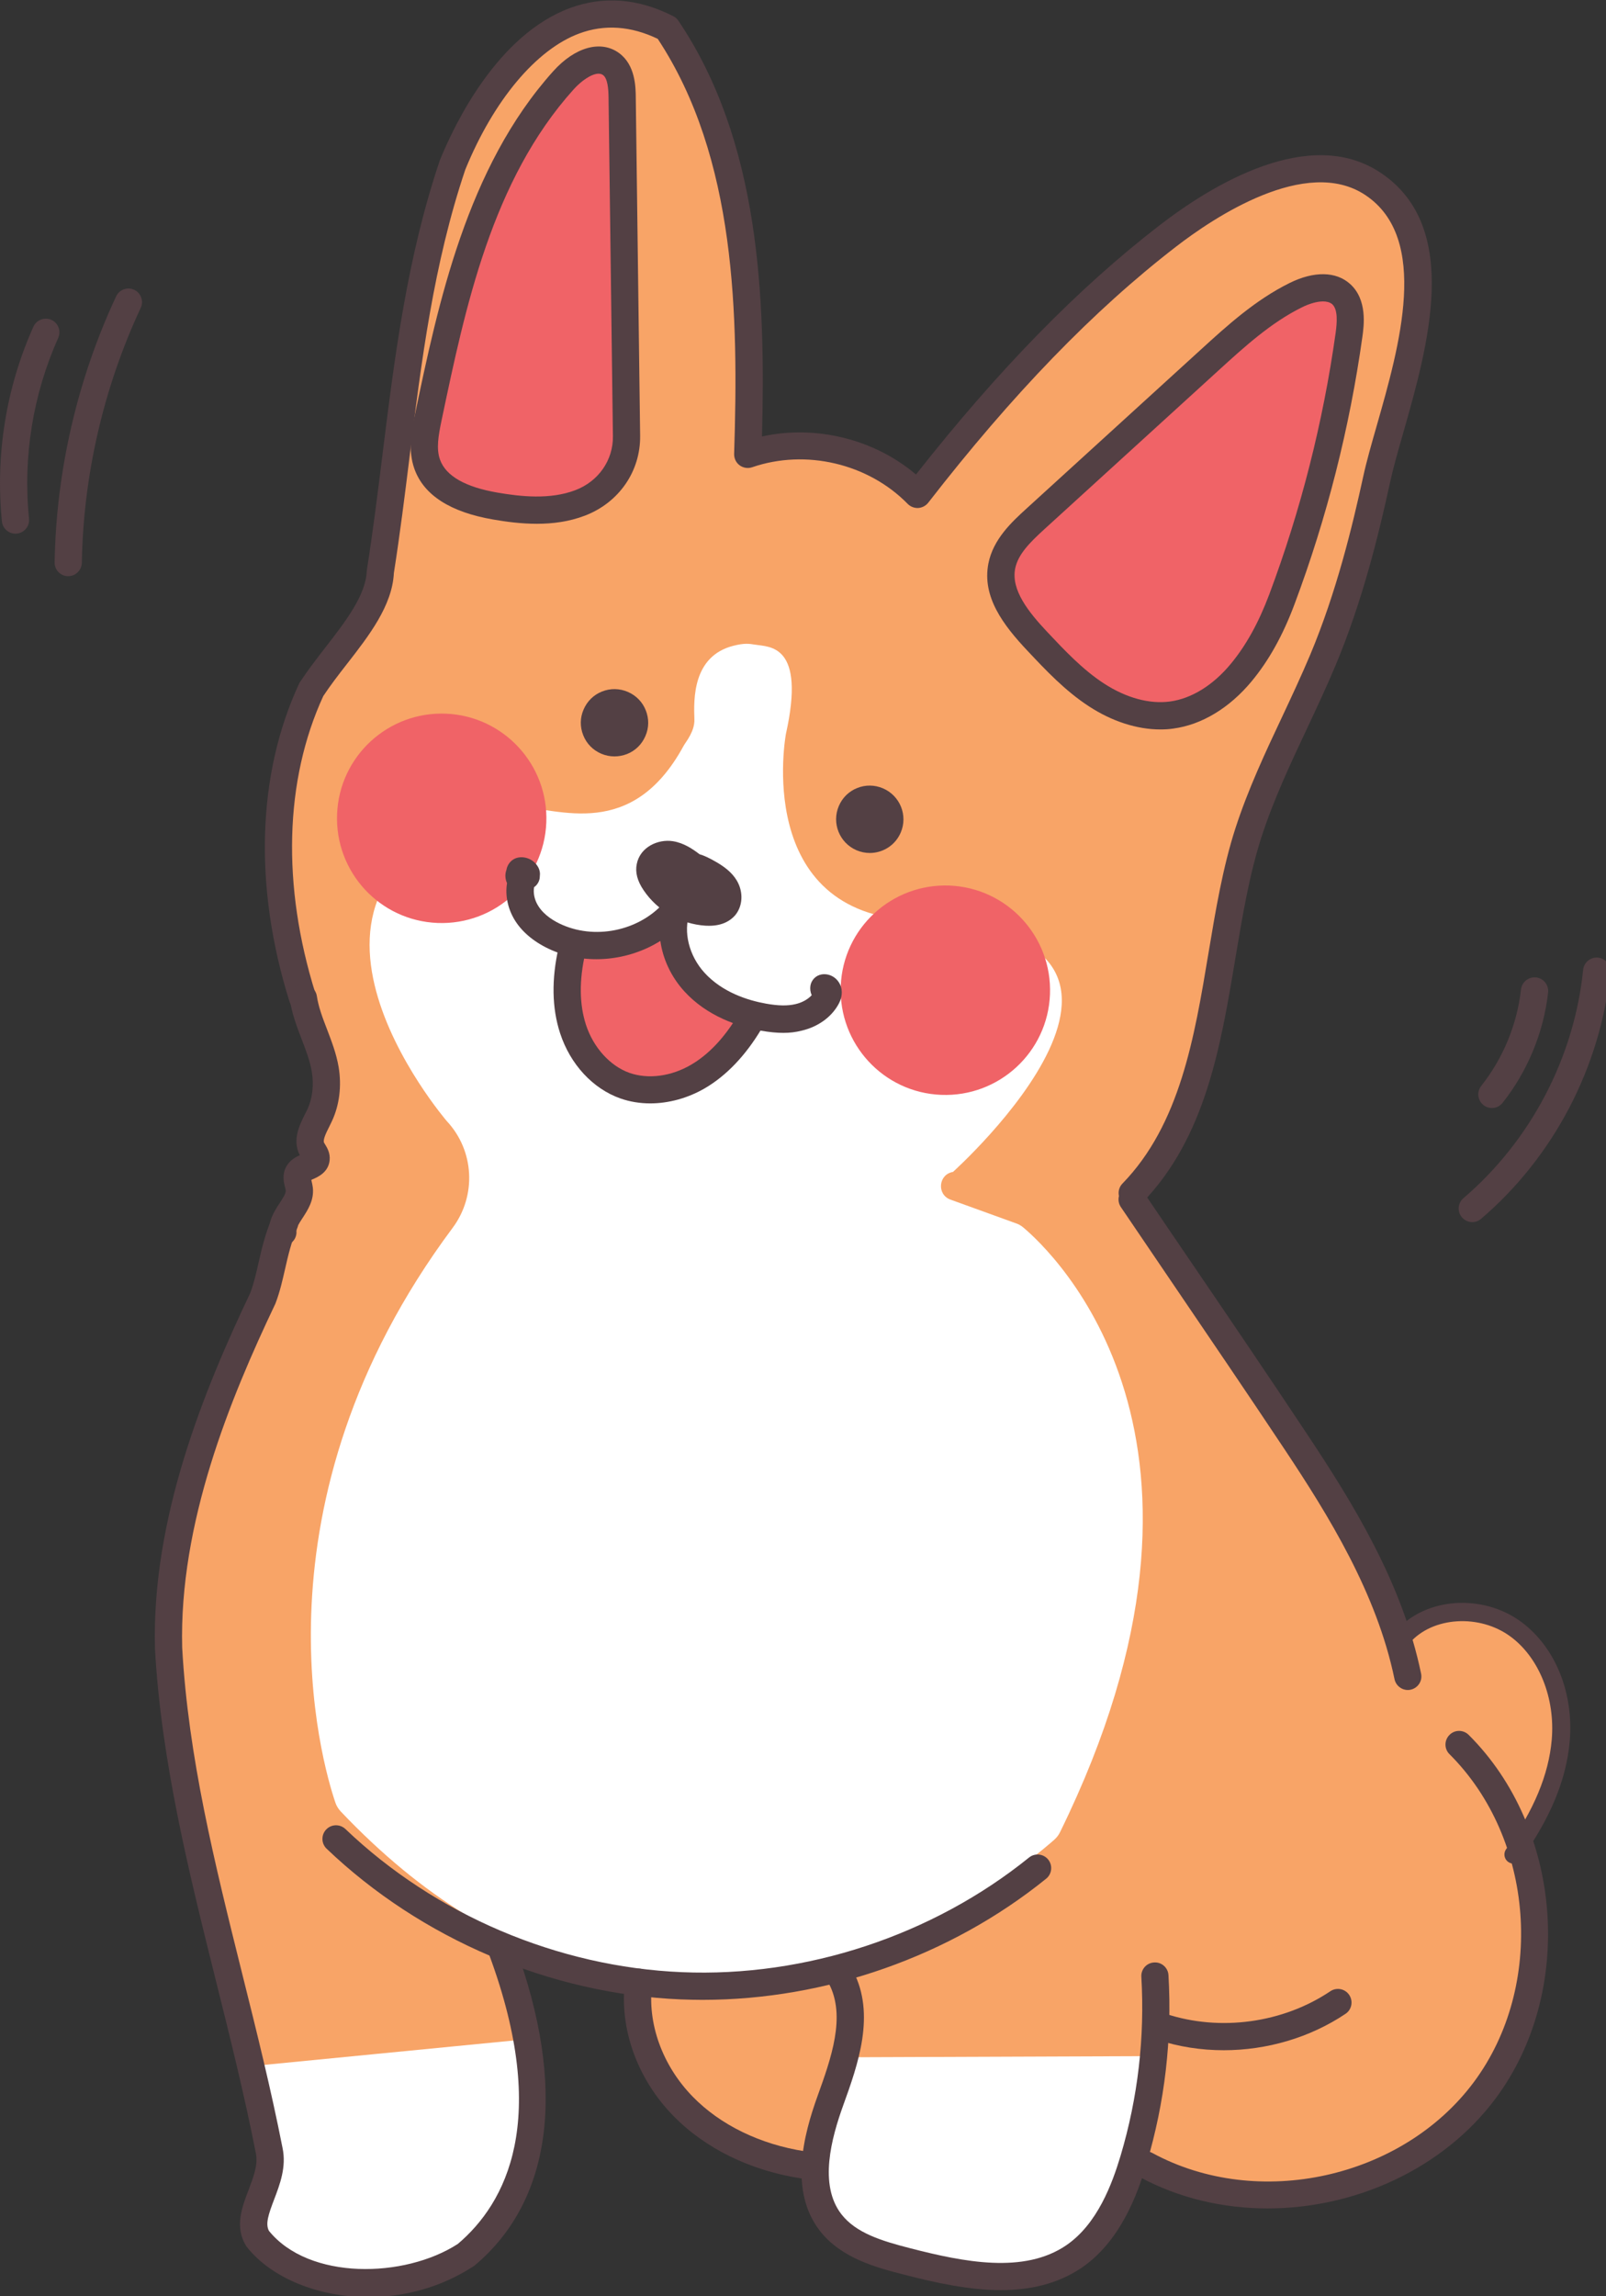 <?xml version="1.0" encoding="utf-8"?>
<!-- Generator: Adobe Illustrator 27.7.0, SVG Export Plug-In . SVG Version: 6.00 Build 0)  -->
<svg version="1.1" id="Layer_1" xmlns="http://www.w3.org/2000/svg" xmlns:xlink="http://www.w3.org/1999/xlink" x="0px" y="0px"
	 viewBox="0 0 177 253" style="enable-background:new 0 0 177 253;" xml:space="preserve">
<rect x="0" y="0" width="177" height="253" fill="#333333" stroke="none"/>
<style type="text/css">
	.st0{fill:#F8A467;}
	.st1{fill:#FFFFFF;}
	.st2{fill:#F06367;}
	.st3{fill:#534044;}
</style>
<g>
	<g>
		<g>
			<path class="st0" d="M167.1,179.53c-3.68-2.74-9.49-2.63-12.49,0.84c-3.81-9.33-6.49-13.55-11.78-21.51
				c-5.95-8.95-12.03-17.81-18.05-26.71l-0.92-0.93l0.91,0.22c9.96-10.25,8.66-26.95,12.82-39.77c2.13-6.57,5.53-12.63,8.2-18.99
				c2.68-6.39,4.44-13.11,5.91-19.86c1.92-8.83,9.46-26.01-0.38-32.59c-6.94-4.65-17.06,1.44-22.63,5.73
				c-10.47,8.07-19.5,18.07-27.58,28.48c-4.75-4.86-12.28-6.62-18.7-4.41c0.49-15.58,0.3-33.3-8.9-46.95
				c-11.29-5.76-19.7,5.42-23.63,15c-5.02,14.86-5.62,29.89-7.98,44.86c-0.18,4.42-4.77,8.67-7.6,12.98
				c-4.84,10.44-4.45,22.85-0.98,33.93l0.2,0.05l-0.07,0.06c0.41,2.71,1.95,5.14,2.4,7.85c0.29,1.7,0.12,3.5-0.61,5.06
				c-0.56,1.19-1.45,2.52-0.86,3.7c0.18,0.37,0.5,0.71,0.46,1.11c-0.09,0.87-1.55,0.8-1.97,1.58c-0.28,0.53,0.06,1.15,0.12,1.75
				c0.16,1.52-1.5,2.71-1.78,4.15c-0.8,2.02-1.12,3.87-1.57,5.67l-0.66,2.19c-5.8,12.17-10.75,25.26-10.39,38.56
				c1.03,18.64,7.4,36.61,11.08,55.36c0.74,3.57-2.93,6.97-1.27,9.69c5.06,6.4,16.59,5.97,22.96,1.8
				c10.08-8.46,7.99-22.71,3.96-33.6l-0.15-0.49c4.89,2.02,10.05,3.4,15.3,4.05l-0.08,0.01c-0.63,4.96,1.4,10.07,4.88,13.65
				c3.49,3.58,8.3,5.71,13.24,6.47l1.34,0.05c-0.12,2.29,0.29,4.49,1.7,6.3c1.97,2.53,5.3,3.47,8.4,4.27
				c6.14,1.58,13.18,3.03,18.42-0.56c3.17-2.17,4.97-5.79,6.18-9.47l2.07-0.43c12.18,6.39,28.78,2.66,37-8.38
				c5.68-7.62,6.87-18.07,3.91-27.04c2.32-3.47,4.13-7.35,4.49-11.5C172.41,187.19,170.78,182.27,167.1,179.53z"/>
			<path class="st1" d="M100.9,101.41c-18.02-0.65-14.28-20.56-14.28-20.56c2.2-9.88-1.81-9.56-3.38-9.82
				c-0.69-0.11-1.19-0.19-2.41,0.12c-4.49,1.14-4.38,5.85-4.3,8.1c0.05,1.33-0.95,2.49-1.19,2.93c-5.69,10.46-13.7,6.92-18.41,6.67
				c-0.44-0.02-0.87-0.09-1.3,0.03c-29.27,8.07-6.38,34.65-6.38,34.65l0,0c3.03,3.25,3.29,8.2,0.63,11.76
				c-22.73,30.49-14.39,58.98-12.92,63.31c0.12,0.37,0.33,0.7,0.6,0.99c36.39,38.36,74.3,6.94,78.63,3.11
				c0.27-0.24,0.49-0.52,0.64-0.84c21.24-43.27-0.86-63.93-4.05-66.62c-0.24-0.2-0.5-0.35-0.79-0.45l-7.24-2.62
				c-1.53-0.56-1.33-2.78,0.28-3.05C105.03,129.11,134.59,102.63,100.9,101.41z"/>
			<path class="st2" d="M141.28,66.05c3.52-9.4,6.01-19.19,7.4-29.13c0.22-1.58,0.32-3.44-0.87-4.51c-1.32-1.19-3.41-0.67-5,0.12
				c-3.57,1.76-6.56,4.48-9.5,7.16c-6.4,5.83-12.8,11.67-19.2,17.5c-1.6,1.46-3.29,3.07-3.69,5.19c-0.6,3.13,1.75,5.97,3.93,8.29
				c2.01,2.13,4.04,4.29,6.5,5.89c2.45,1.6,5.41,2.62,8.31,2.22c3.03-0.41,5.7-2.32,7.65-4.67C138.75,71.76,140.17,69,141.28,66.05z
				"/>
			<path class="st2" d="M69.06,48.04c-0.16-12.42-0.32-24.83-0.48-37.25c-0.02-1.36-0.14-2.93-1.24-3.73
				c-1.65-1.2-3.89,0.29-5.25,1.8c-9.02,10.02-12.11,23.88-14.88,37.08c-0.36,1.73-0.72,3.57-0.12,5.23
				c1.05,2.9,4.48,4.07,7.52,4.59c3.11,0.54,6.39,0.78,9.33-0.35C66.89,54.29,69.1,51.51,69.06,48.04z"/>
			<path class="st2" d="M82.63,112.59c-1.43,2.39-3.29,4.59-5.7,6c-2.41,1.41-5.41,1.95-8.04,1.02c-2.76-0.97-4.82-3.46-5.73-6.25
				c-0.91-2.78-0.78-5.82-0.12-8.67l10.34-2.36l3.13,5.85L82.63,112.59z"/>
			<path class="st2" d="M115.72,109.56c-0.25,6.37-5.62,11.32-11.99,11.07c-6.37-0.25-11.32-5.62-11.07-11.99
				c0.25-6.37,5.62-11.32,11.99-11.07C111.02,97.83,115.97,103.2,115.72,109.56z"/>
			<path class="st2" d="M60.21,90.62c-0.25,6.37-5.62,11.32-11.99,11.07c-6.37-0.25-11.32-5.62-11.07-11.99
				c0.25-6.37,5.62-11.32,11.99-11.07C55.51,78.89,60.46,84.26,60.21,90.62z"/>
			<path class="st1" d="M58.03,224.68c0.56,8.71,3.4,15.3-6.68,23.76c-6.37,4.18-17.9,4.6-22.96-1.8
				c-1.66-2.72,2.14-8.72,1.39-12.29l-2.15-6.7L58.03,224.68z"/>
			<path class="st1" d="M126.93,226.54c0.39,6.81-0.05,4.85-2,11.39c-1.21,4.08-3.05,8.25-6.56,10.66
				c-5.23,3.59-12.27,2.14-18.42,0.56c-3.1-0.8-6.43-1.74-8.4-4.27c-2.88-3.7-1.62-9.04-0.03-13.46c1.59-4.41,2.99-0.6,0.8-4.75
				L126.93,226.54z"/>
		</g>
		<g>
			<path class="st3" d="M124.78,132.94c-0.38,0-0.75-0.14-1.04-0.42c-0.59-0.58-0.61-1.53-0.03-2.12
				c6.34-6.52,7.93-16.09,9.47-25.34c0.78-4.67,1.58-9.5,2.99-13.84c1.38-4.25,3.28-8.31,5.13-12.23c1.05-2.24,2.14-4.57,3.11-6.87
				c2.88-6.88,4.63-14.09,5.83-19.6c0.36-1.67,0.92-3.62,1.51-5.68c2.48-8.68,5.87-20.57-1.26-25.34
				c-6.54-4.37-16.78,2.51-20.88,5.68c-9.08,7-18.01,16.23-27.31,28.21c-0.27,0.34-0.67,0.55-1.1,0.58
				c-0.43,0.02-0.85-0.14-1.16-0.45c-4.35-4.45-11.24-6.07-17.14-4.04c-0.47,0.16-0.98,0.08-1.38-0.21
				c-0.4-0.29-0.62-0.76-0.61-1.25c0.48-15.25,0.25-32.59-8.42-45.74c-2.96-1.42-5.87-1.62-8.65-0.59c-4.74,1.76-9.44,7.36-12.56,15
				c-3.5,10.38-4.85,21.19-6.14,31.64c-0.52,4.19-1.06,8.53-1.73,12.8c-0.18,3.6-2.73,6.89-5.2,10.06c-0.9,1.15-1.82,2.35-2.58,3.5
				c-4.27,9.27-4.58,20.9-0.87,32.75c0.25,0.79-0.19,1.63-0.98,1.88c-0.79,0.25-1.63-0.19-1.88-0.98
				c-3.95-12.61-3.57-25.04,1.06-35.01c0.03-0.07,0.07-0.13,0.11-0.19c0.84-1.28,1.83-2.56,2.78-3.79c2.2-2.83,4.47-5.76,4.57-8.43
				c0-0.06,0.01-0.12,0.02-0.17c0.67-4.25,1.21-8.59,1.73-12.79c1.32-10.6,2.68-21.56,6.31-32.31c1.68-4.12,6.38-13.81,14.33-16.76
				c3.71-1.37,7.54-1.07,11.4,0.9c0.23,0.12,0.42,0.29,0.56,0.5c8.98,13.33,9.61,30.46,9.21,45.8c5.92-1.3,12.36,0.28,16.97,4.19
				c9.1-11.56,17.89-20.55,26.84-27.45c5.73-4.42,16.52-11.05,24.38-5.79c8.94,5.98,5.21,19.09,2.48,28.66
				c-0.58,2.02-1.12,3.92-1.46,5.5c-1.23,5.64-3.02,13.02-6,20.12c-0.99,2.37-2.1,4.72-3.16,6.99c-1.81,3.84-3.67,7.81-4.99,11.88
				c-1.34,4.14-2.09,8.64-2.89,13.41c-1.62,9.71-3.29,19.74-10.28,26.94C125.56,132.79,125.17,132.94,124.78,132.94z"/>
			<path class="st3" d="M40.6,253.09c-5.57,0-10.71-2.13-13.39-5.52c-0.04-0.05-0.07-0.1-0.1-0.15c-1.27-2.07-0.44-4.24,0.29-6.15
				c0.54-1.43,1.06-2.77,0.8-4.02c-1.26-6.42-2.86-12.84-4.41-19.04c-2.96-11.88-6.02-24.16-6.71-36.54
				c-0.39-14.39,5.41-28.52,10.51-39.23c0.39-1.05,0.64-2.14,0.9-3.29c0.36-1.58,0.73-3.21,1.51-5.02c0.33-0.76,1.21-1.11,1.97-0.79
				c0.76,0.33,1.11,1.21,0.79,1.97c-0.67,1.56-1.01,3.05-1.34,4.5c-0.28,1.22-0.56,2.48-1.04,3.75c-0.01,0.04-0.03,0.08-0.05,0.12
				c-4.96,10.42-10.61,24.14-10.25,37.87c0.67,12.05,3.56,23.66,6.62,35.94c1.56,6.24,3.17,12.7,4.44,19.17
				c0.44,2.09-0.29,4-0.93,5.68c-0.62,1.63-0.98,2.68-0.57,3.45c4.41,5.45,14.93,5.25,20.82,1.44c5.31-4.5,10.19-13.67,3.45-31.87
				c-0.29-0.78,0.11-1.64,0.89-1.93c0.77-0.29,1.64,0.11,1.93,0.89c5.75,15.54,4.19,28.06-4.4,35.27c-0.04,0.04-0.09,0.07-0.14,0.1
				C48.56,252.06,44.48,253.09,40.6,253.09z M51.34,248.44L51.34,248.44L51.34,248.44z"/>
			<path class="st3" d="M77.42,220.34c-0.8,0-1.59-0.02-2.39-0.05c-14.39-0.6-28.61-6.65-39.03-16.6c-0.6-0.57-0.62-1.52-0.05-2.12
				c0.57-0.6,1.52-0.62,2.12-0.05c9.89,9.45,23.41,15.2,37.08,15.77c13.66,0.58,27.62-4.04,38.26-12.63
				c0.64-0.52,1.59-0.42,2.11,0.22c0.52,0.64,0.42,1.59-0.22,2.11C104.72,215.54,91.03,220.34,77.42,220.34z"/>
			<path class="st3" d="M155.16,186.2c-0.7,0-1.32-0.49-1.47-1.2c-1.96-9.48-7.28-18.04-12.11-25.31
				c-4.07-6.12-8.27-12.29-12.33-18.27c-1.91-2.81-3.82-5.62-5.72-8.43c-0.46-0.69-0.28-1.62,0.4-2.08c0.68-0.46,1.62-0.29,2.08,0.4
				c1.9,2.81,3.81,5.62,5.72,8.42c4.07,5.98,8.27,12.17,12.34,18.3c4.99,7.51,10.49,16.36,12.55,26.37c0.17,0.81-0.35,1.6-1.17,1.77
				C155.37,186.19,155.26,186.2,155.16,186.2z"/>
			<path class="st3" d="M110.3,252.32c-3.57,0-7.28-0.83-10.72-1.72c-2.89-0.74-6.84-1.76-9.21-4.8c-3.44-4.42-1.8-10.61-0.26-14.88
				c1.48-4.11,3.15-8.76,1.24-12.38c-0.39-0.73-0.11-1.64,0.63-2.03c0.73-0.39,1.64-0.11,2.03,0.63c2.53,4.79,0.54,10.34-1.07,14.8
				c-1.3,3.61-2.73,8.78-0.2,12.03c1.61,2.06,4.39,2.92,7.59,3.74c5.87,1.51,12.52,2.86,17.2-0.34c3.42-2.35,5.04-6.75,5.97-9.85
				c1.91-6.41,2.68-13.04,2.29-19.72c-0.05-0.83,0.58-1.54,1.41-1.58c0.82-0.06,1.54,0.58,1.58,1.41c0.41,7.02-0.4,14-2.41,20.75
				c-1.05,3.54-2.94,8.58-7.15,11.47C116.53,251.67,113.47,252.32,110.3,252.32z"/>
			<path class="st3" d="M139.7,243.32c-4.89,0-9.77-1.12-14.11-3.47c-0.73-0.39-1-1.3-0.6-2.03c0.39-0.73,1.31-1,2.03-0.6
				c11.62,6.3,27.5,2.8,35.4-7.8c7.9-10.6,6.7-26.82-2.67-36.15c-0.59-0.58-0.59-1.53,0-2.12c0.58-0.59,1.53-0.59,2.12,0
				c10.38,10.34,11.71,28.31,2.96,40.06C159.02,238.99,149.33,243.32,139.7,243.32z"/>
			<path class="st3" d="M166.8,205.33c-0.2,0-0.4-0.06-0.58-0.19c-0.45-0.32-0.55-0.95-0.23-1.4c3.06-4.27,4.7-8.22,5.03-12.07
				c0.39-4.56-1.38-9.01-4.52-11.34c-3.42-2.54-8.62-2.22-11.14,0.69c-0.36,0.42-1,0.46-1.41,0.1c-0.42-0.36-0.46-0.99-0.1-1.41
				c3.22-3.72,9.56-4.17,13.84-0.99c3.73,2.78,5.77,7.8,5.31,13.12c-0.36,4.22-2.13,8.49-5.4,13.06
				C167.42,205.18,167.11,205.33,166.8,205.33z"/>
			<path class="st3" d="M134.87,225.89c-2.49,0-4.98-0.38-7.33-1.16c-0.79-0.26-1.21-1.11-0.95-1.9c0.26-0.79,1.11-1.21,1.9-0.95
				c5.97,1.97,12.91,1.02,18.13-2.49c0.69-0.46,1.62-0.28,2.08,0.41c0.46,0.69,0.28,1.62-0.41,2.08
				C144.37,224.51,139.61,225.89,134.87,225.89z"/>
			<path class="st3" d="M127.9,80.37c-2.58,0-5.33-0.88-7.89-2.55c-2.62-1.71-4.73-3.95-6.77-6.12c-2.66-2.82-5.02-5.93-4.31-9.6
				c0.52-2.7,2.62-4.62,4.15-6.02l19.2-17.5c2.98-2.72,6.07-5.53,9.85-7.4c2.69-1.33,5.12-1.29,6.67,0.11
				c1.92,1.73,1.52,4.6,1.35,5.83c-1.41,10.04-3.92,19.95-7.48,29.45c-1.28,3.43-2.83,6.21-4.73,8.5c-2.43,2.93-5.49,4.78-8.61,5.2
				C128.87,80.34,128.39,80.37,127.9,80.37z M145.81,33.21c-0.72,0-1.6,0.29-2.34,0.66c-3.4,1.68-6.33,4.35-9.16,6.93l-19.2,17.5
				c-1.59,1.45-2.92,2.77-3.23,4.36c-0.45,2.34,1.44,4.74,3.55,6.98c1.92,2.04,3.91,4.15,6.23,5.66c2.44,1.59,5.03,2.3,7.29,1.99
				c2.37-0.32,4.75-1.79,6.7-4.15c1.68-2.03,3.06-4.52,4.23-7.63c0,0,0,0,0,0c3.48-9.29,5.94-18.98,7.32-28.81
				c0.16-1.17,0.27-2.6-0.38-3.19C146.56,33.3,146.21,33.21,145.81,33.21z"/>
			<path class="st3" d="M59.17,57.71c-1.72,0-3.38-0.22-4.81-0.47c-4.72-0.81-7.64-2.68-8.68-5.56c-0.76-2.11-0.31-4.3,0.06-6.05
				c2.54-12.11,5.7-27.18,15.23-37.78c2.41-2.68,5.25-3.46,7.25-2.01c1.81,1.32,1.84,3.75,1.85,4.92l0.48,37.25l0,0
				c0.05,3.92-2.34,7.37-6.08,8.8C62.73,57.48,60.91,57.71,59.17,57.71z M65.97,8.12c-0.78,0-1.92,0.8-2.76,1.74
				c-9,10-11.93,24.02-14.53,36.39c-0.37,1.76-0.62,3.2-0.18,4.41c0.65,1.79,2.79,3.01,6.36,3.62c2.51,0.43,5.75,0.79,8.54-0.27
				c2.56-0.97,4.19-3.31,4.15-5.96l-0.48-37.25c-0.01-1.04-0.1-2.16-0.62-2.54C66.32,8.17,66.15,8.12,65.97,8.12z"/>
			<g>
				<path class="st3" d="M76.44,95.52c-0.76-0.59-1.57-1.21-2.53-1.35c-0.96-0.15-2.09,0.36-2.27,1.31
					c-0.12,0.62,0.17,1.24,0.53,1.76c1.27,1.87,3.42,3.11,5.68,3.25c0.72,0.05,1.52-0.05,1.99-0.59c0.5-0.57,0.45-1.48,0.06-2.13
					c-0.39-0.65-1.04-1.1-1.69-1.49C77.55,95.9,76.86,95.56,76.44,95.52z"/>
				<path class="st3" d="M78.15,102c-0.13,0-0.26,0-0.4-0.01c-2.74-0.18-5.29-1.64-6.82-3.91c-0.69-1.02-0.94-1.97-0.75-2.89
					c0.37-1.87,2.35-2.76,3.97-2.51c1.21,0.19,2.19,0.86,2.95,1.44c0.5,0.14,1.09,0.42,1.88,0.88c0.78,0.46,1.65,1.06,2.22,2.01
					c0.76,1.27,0.67,2.87-0.22,3.88C80.51,101.41,79.66,102,78.15,102z M73.1,95.8c0.01,0,0.03,0.19,0.31,0.6
					c1.01,1.49,2.74,2.48,4.53,2.6c0.5,0.03,0.73-0.05,0.77-0.09c0-0.02-0.01-0.21-0.11-0.37c-0.22-0.37-0.71-0.69-1.16-0.96
					c-0.87-0.51-1.16-0.57-1.17-0.58c-0.29-0.03-0.52-0.13-0.75-0.3c-0.58-0.45-1.24-0.96-1.83-1.05
					C73.44,95.61,73.17,95.72,73.1,95.8z"/>
			</g>
			<path class="st3" d="M86.34,113.8c-0.75,0-1.56-0.08-2.46-0.24c-2.47-0.45-5.95-1.57-8.48-4.36c-1.45-1.6-2.35-3.56-2.62-5.53
				c-3.51,2.2-8.14,2.69-11.99,1.01c-1.78-0.78-3.18-1.9-4.03-3.26c-0.8-1.28-1.1-2.76-0.88-4.12c-0.19-0.41-0.24-0.89-0.1-1.35
				c0.01-0.04,0.03-0.09,0.04-0.13c0.06-0.35,0.24-0.69,0.52-0.95c0.2-0.19,0.46-0.32,0.73-0.38c0.95-0.2,1.96,0.34,2.33,1.24
				c0.09,0.23,0.13,0.48,0.1,0.72c0,0.1-0.01,0.2-0.02,0.3c-0.06,0.41-0.29,0.77-0.62,1c-0.11,0.65,0.05,1.42,0.46,2.06
				c0.66,1.06,1.82,1.73,2.68,2.1c3.89,1.69,8.8,0.51,11.43-2.76c0.46-0.57,1.26-0.73,1.9-0.37c0.64,0.36,0.93,1.12,0.68,1.81
				c-0.73,2.06-0.08,4.7,1.62,6.57c1.97,2.17,4.78,3.06,6.8,3.42c1.34,0.24,2.37,0.26,3.25,0.05c0.73-0.17,1.35-0.52,1.78-0.98
				c-0.15-0.33-0.2-0.69-0.14-1.06c0.11-0.63,0.6-1.12,1.23-1.23c0.49-0.08,0.98,0.04,1.39,0.33c0.43,0.31,0.73,0.79,0.81,1.32
				c0.12,0.78-0.22,1.41-0.33,1.62c-0.78,1.43-2.26,2.5-4.05,2.92C87.72,113.72,87.06,113.8,86.34,113.8z M90.87,107.84
				C90.87,107.84,90.87,107.84,90.87,107.84C90.87,107.84,90.87,107.84,90.87,107.84z"/>
			<path class="st3" d="M91.26,110.57c-0.27,0-0.53-0.08-0.76-0.23c-0.14-0.1-0.25-0.22-0.32-0.36c-0.06-0.05-0.11-0.11-0.16-0.17
				c-0.26-0.33-0.35-0.78-0.24-1.2c0.11-0.42,0.42-0.77,0.81-0.92c0.4-0.15,0.85-0.1,1.22,0.13c0.19,0.12,0.34,0.28,0.45,0.46
				c0.21,0.14,0.36,0.36,0.41,0.62c0.11,0.55-0.13,1.11-0.62,1.43C91.82,110.48,91.54,110.57,91.26,110.57z M91.26,109.06
				L91.26,109.06l0.14-0.03L91.26,109.06z M91.13,108.98l0.12,0.08l0.14-0.03l0.24-0.35c-0.21-0.14-0.49-0.16-0.68-0.03
				c0,0-0.01,0.01-0.02,0.01L91.13,108.98z"/>
			<path class="st3" d="M71.66,121.57c-1.13,0-2.24-0.18-3.27-0.54c-3.05-1.07-5.54-3.76-6.66-7.19c-0.91-2.78-0.96-5.97-0.16-9.47
				c0.19-0.81,0.99-1.31,1.8-1.13c0.81,0.19,1.31,0.99,1.13,1.8c-0.68,2.97-0.65,5.62,0.08,7.87c0.82,2.51,2.66,4.54,4.8,5.3
				c2.05,0.72,4.59,0.39,6.79-0.9c1.93-1.13,3.67-2.97,5.17-5.48c0.43-0.71,1.35-0.94,2.06-0.52c0.71,0.43,0.94,1.35,0.52,2.06
				c-1.76,2.94-3.86,5.14-6.23,6.53C75.8,121,73.68,121.57,71.66,121.57z"/>
			<g>
				<path class="st3" d="M65.69,78.76c0.48-1.12,1.78-1.64,2.91-1.16c1.12,0.48,1.64,1.78,1.16,2.91s-1.78,1.64-2.91,1.16
					C65.73,81.18,65.21,79.88,65.69,78.76z"/>
				<path class="st3" d="M67.72,83.34c-0.5,0-0.99-0.1-1.46-0.3c-0.91-0.39-1.62-1.11-1.98-2.03c-0.37-0.92-0.36-1.93,0.04-2.84l0,0
					c0.39-0.91,1.11-1.62,2.03-1.98c0.92-0.37,1.93-0.35,2.84,0.04c0.91,0.39,1.62,1.11,1.98,2.03c0.37,0.92,0.36,1.93-0.04,2.84
					c-0.39,0.91-1.11,1.62-2.03,1.98C68.65,83.25,68.19,83.34,67.72,83.34z M67.72,78.92c-0.11,0-0.21,0.03-0.27,0.05
					c-0.1,0.04-0.29,0.14-0.39,0.38v0c-0.1,0.24-0.05,0.44-0.01,0.55c0.04,0.1,0.14,0.29,0.38,0.39c0.24,0.1,0.44,0.05,0.55,0.01
					c0.1-0.04,0.29-0.14,0.39-0.38c0.1-0.24,0.05-0.44,0.01-0.55c-0.04-0.1-0.14-0.29-0.38-0.39C67.9,78.93,67.81,78.92,67.72,78.92
					z"/>
			</g>
			<g>
				<path class="st3" d="M93.83,89.4c0.48-1.12,1.78-1.64,2.91-1.16c1.12,0.48,1.64,1.78,1.16,2.91c-0.48,1.12-1.78,1.64-2.91,1.16
					C93.87,91.82,93.35,90.52,93.83,89.4z"/>
				<path class="st3" d="M95.86,93.98c-0.49,0-0.98-0.1-1.46-0.3c-1.88-0.81-2.76-2.99-1.95-4.88c0.39-0.91,1.11-1.62,2.03-1.98
					c0.92-0.37,1.93-0.35,2.84,0.04c1.88,0.81,2.76,2.99,1.95,4.87C98.67,93.14,97.3,93.98,95.86,93.98z M95.86,89.56
					c-0.11,0-0.21,0.03-0.27,0.05c-0.1,0.04-0.29,0.14-0.39,0.38c-0.16,0.36,0.01,0.78,0.37,0.94c0.36,0.15,0.78-0.01,0.94-0.38
					c0.1-0.23,0.05-0.44,0.01-0.54c-0.04-0.1-0.14-0.29-0.38-0.39C96.04,89.57,95.95,89.56,95.86,89.56z"/>
			</g>
			<path class="st3" d="M31.16,137.25c-0.77,0-1.42-0.58-1.49-1.36c-0.13-1.38,0.58-2.46,1.15-3.33c0.34-0.52,0.7-1.07,0.67-1.39
				c-0.01-0.12-0.05-0.24-0.08-0.36c-0.13-0.52-0.34-1.39,0.13-2.26c0.38-0.7,1.01-1.05,1.5-1.27c-0.01-0.01-0.01-0.03-0.02-0.04
				c-0.82-1.66-0.01-3.28,0.58-4.46c0.09-0.18,0.18-0.36,0.27-0.54c0.57-1.21,0.74-2.7,0.49-4.18c-0.2-1.18-0.64-2.33-1.11-3.55
				c-0.52-1.36-1.06-2.77-1.3-4.32c-0.12-0.82,0.44-1.58,1.26-1.71c0.81-0.12,1.58,0.44,1.71,1.26c0.18,1.22,0.64,2.42,1.13,3.69
				c0.5,1.31,1.02,2.66,1.27,4.13c0.35,2.08,0.09,4.19-0.73,5.95c-0.09,0.2-0.2,0.41-0.3,0.62c-0.33,0.65-0.73,1.46-0.57,1.78
				c0.03,0.06,0.07,0.12,0.11,0.18c0.22,0.36,0.58,0.95,0.5,1.75c-0.14,1.34-1.31,1.85-1.87,2.09c-0.04,0.02-0.1,0.04-0.15,0.07
				c0.01,0.03,0.02,0.06,0.02,0.09c0.06,0.25,0.12,0.51,0.15,0.76c0.15,1.4-0.57,2.48-1.14,3.36c-0.34,0.52-0.7,1.06-0.67,1.4
				c0.08,0.83-0.53,1.56-1.35,1.63C31.25,137.25,31.21,137.25,31.16,137.25z M33.37,127.85h0.01H33.37z"/>
			<path class="st3" d="M88.51,240.03c-0.08,0-0.15-0.01-0.23-0.02c-5.59-0.86-10.59-3.31-14.09-6.91
				c-3.99-4.09-5.97-9.66-5.3-14.89c0.1-0.82,0.86-1.4,1.68-1.3c0.82,0.11,1.4,0.86,1.3,1.68c-0.55,4.33,1.12,8.97,4.47,12.41
				c3.05,3.13,7.45,5.27,12.4,6.03c0.82,0.13,1.38,0.89,1.25,1.71C89.88,239.5,89.24,240.03,88.51,240.03z"/>
		</g>
	</g>
	<g>
		<g>
			<path class="st3" d="M7.52,63.48c-0.01,0-0.02,0-0.03,0c-0.83-0.01-1.49-0.7-1.47-1.53c0.17-10.06,2.52-20.19,6.78-29.3
				c0.35-0.75,1.24-1.07,1.99-0.72c0.75,0.35,1.07,1.24,0.72,1.99c-4.08,8.73-6.33,18.44-6.49,28.08C9,62.83,8.33,63.48,7.52,63.48z
				"/>
			<path class="st3" d="M1.7,58.8c-0.76,0-1.41-0.58-1.49-1.35c-0.73-7.32,0.46-14.74,3.47-21.45c0.34-0.76,1.23-1.09,1.98-0.76
				c0.76,0.34,1.09,1.23,0.76,1.98C3.63,43.46,2.51,50.35,3.2,57.15c0.08,0.82-0.52,1.56-1.34,1.64C1.8,58.79,1.75,58.8,1.7,58.8z"
				/>
		</g>
		<g>
			<path class="st3" d="M164.42,122.08c-0.33,0-0.66-0.11-0.93-0.33c-0.65-0.52-0.75-1.46-0.24-2.11c2.4-3.02,3.96-6.79,4.38-10.62
				c0.09-0.82,0.85-1.42,1.66-1.33c0.82,0.09,1.42,0.83,1.33,1.66c-0.49,4.39-2.27,8.7-5.02,12.16
				C165.3,121.89,164.86,122.08,164.42,122.08z"/>
			<path class="st3" d="M162.26,134.65c-0.42,0-0.84-0.18-1.14-0.53c-0.54-0.63-0.46-1.58,0.17-2.11
				c7.4-6.32,12.21-15.49,13.19-25.16c0.08-0.82,0.82-1.42,1.64-1.34c0.82,0.08,1.42,0.82,1.34,1.64
				c-1.07,10.44-6.25,20.33-14.23,27.14C162.95,134.53,162.6,134.65,162.26,134.65z"/>
		</g>
	</g>
</g>
</svg>
